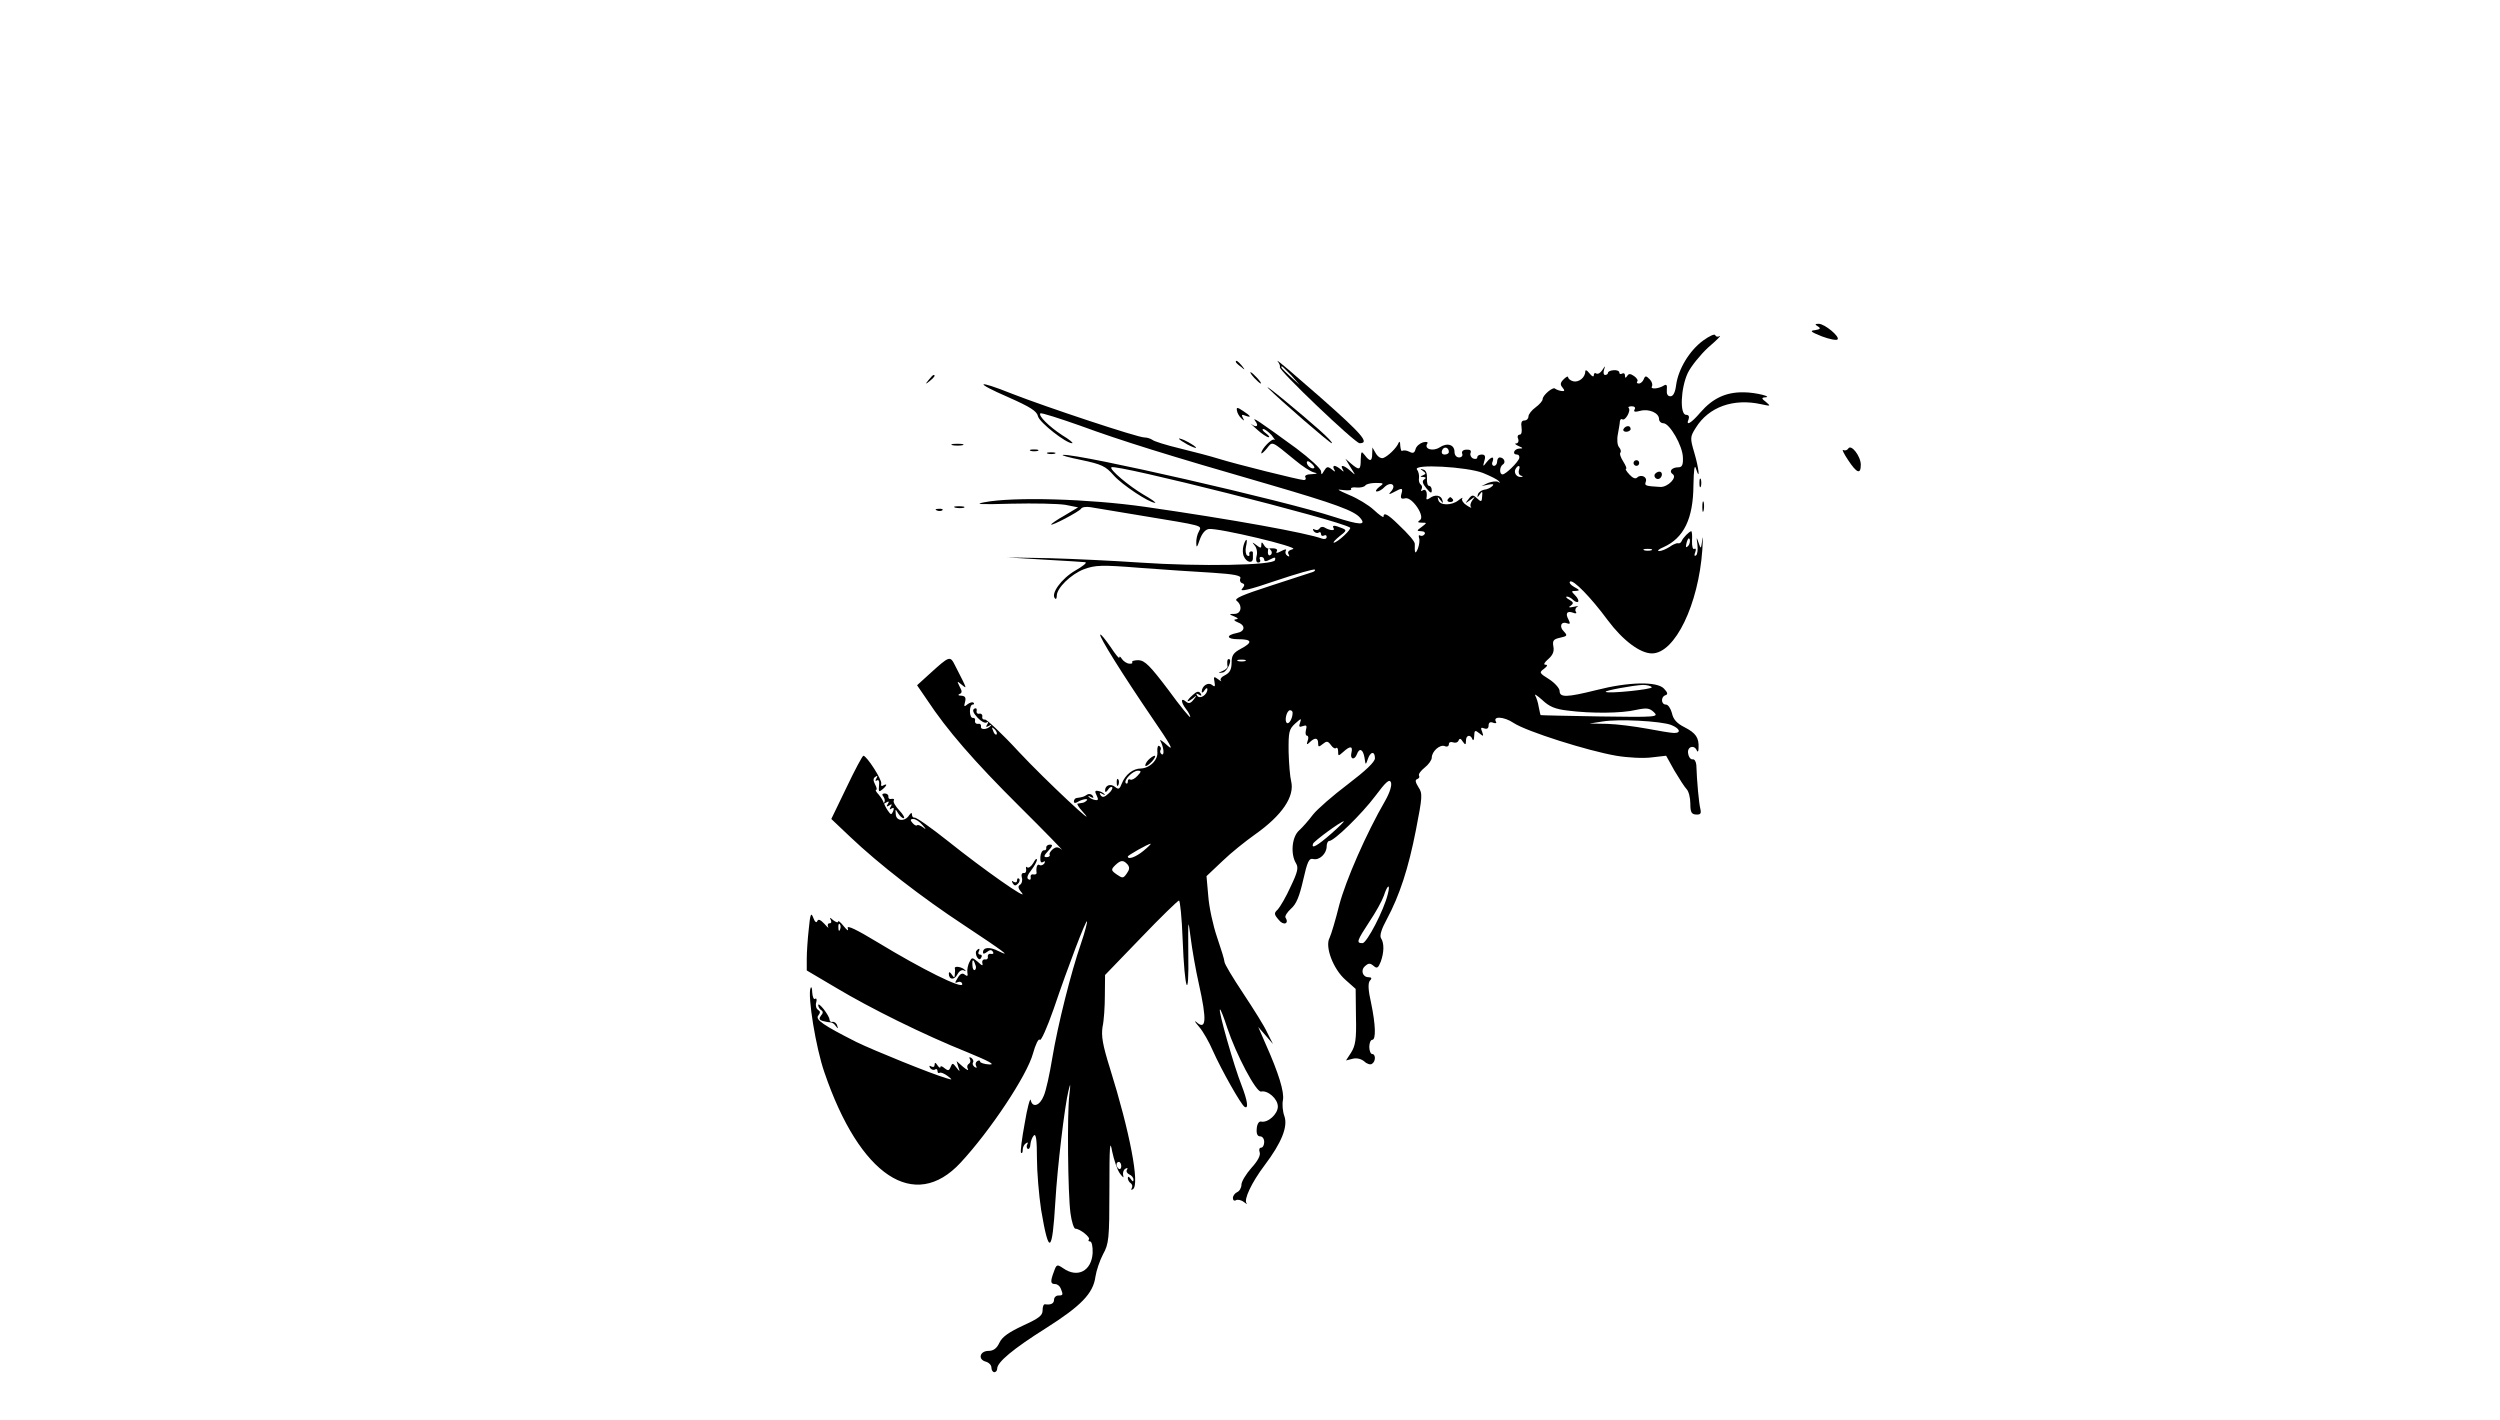 <?xml version="1.0" encoding="UTF-8"?>
<svg xmlns="http://www.w3.org/2000/svg" xmlns:xlink="http://www.w3.org/1999/xlink" width="88pt" height="50pt" viewBox="0 0 88 50" version="1.1">
<g id="surface1">
<path style=" stroke:none;fill-rule:nonzero;fill:rgb(0%,0%,0%);fill-opacity:1;" d="M 63.988 11.488 C 64.102 11.559 64.078 11.59 63.891 11.621 C 63.691 11.641 63.73 11.68 64.129 11.84 C 64.398 11.941 64.641 11.988 64.68 11.949 C 64.781 11.859 64.23 11.398 64.02 11.398 C 63.879 11.398 63.879 11.422 63.988 11.488 Z M 63.988 11.488 "/>
<path style=" stroke:none;fill-rule:nonzero;fill:rgb(0%,0%,0%);fill-opacity:1;" d="M 59.949 11.988 C 59.469 12.34 59.078 12.988 59 13.551 C 58.969 13.809 58.898 13.949 58.801 13.949 C 58.699 13.949 58.66 13.871 58.672 13.719 C 58.691 13.559 58.66 13.512 58.57 13.57 C 58.379 13.691 58.078 13.711 58.148 13.602 C 58.18 13.539 58.148 13.43 58.07 13.352 C 57.941 13.219 57.91 13.219 57.859 13.352 C 57.828 13.43 57.75 13.5 57.691 13.5 C 57.621 13.5 57.602 13.469 57.629 13.43 C 57.672 13.398 57.621 13.309 57.52 13.238 C 57.391 13.148 57.328 13.148 57.281 13.23 C 57.219 13.32 57.199 13.309 57.199 13.219 C 57.199 13.148 57.16 13.121 57.102 13.148 C 57.051 13.18 57 13.172 57 13.109 C 57 13.059 56.91 13.02 56.801 13.031 C 56.691 13.039 56.602 13.078 56.602 13.121 C 56.602 13.16 56.559 13.199 56.5 13.199 C 56.449 13.199 56.43 13.121 56.461 13.02 C 56.512 12.859 56.512 12.859 56.398 13.031 C 56.34 13.121 56.25 13.18 56.191 13.148 C 56.141 13.109 56.102 13.141 56.102 13.211 C 56.102 13.281 56.031 13.25 55.949 13.141 C 55.859 13.031 55.809 13 55.801 13.078 C 55.801 13.289 55.57 13.469 55.379 13.422 C 55.281 13.398 55.199 13.328 55.199 13.281 C 55.199 13.23 55.129 13.262 55.039 13.352 C 54.922 13.469 54.91 13.539 55 13.641 C 55.09 13.75 55.078 13.781 54.961 13.762 C 54.871 13.75 54.781 13.711 54.738 13.68 C 54.672 13.602 54.301 13.91 54.301 14.051 C 54.301 14.109 54.191 14.238 54.051 14.34 C 53.91 14.441 53.801 14.59 53.801 14.66 C 53.801 14.738 53.738 14.801 53.66 14.801 C 53.559 14.801 53.531 14.879 53.559 15.051 C 53.578 15.199 53.559 15.301 53.488 15.301 C 53.43 15.301 53.398 15.371 53.441 15.449 C 53.469 15.531 53.441 15.602 53.371 15.609 C 53.301 15.609 53.34 15.648 53.449 15.699 C 53.621 15.77 53.621 15.789 53.48 15.789 C 53.289 15.801 53.219 16 53.398 16 C 53.461 16 53.488 16.051 53.48 16.121 C 53.441 16.27 53 16.699 52.891 16.699 C 52.77 16.699 52.781 16.43 52.898 16.352 C 53.02 16.281 52.941 16.102 52.789 16.102 C 52.738 16.102 52.699 16.172 52.699 16.25 C 52.699 16.328 52.648 16.398 52.59 16.398 C 52.531 16.398 52.5 16.328 52.539 16.25 C 52.609 16.051 52.5 16.059 52.328 16.27 C 52.199 16.441 52.191 16.43 52.25 16.219 C 52.301 16.059 52.27 16 52.16 16 C 52.07 16 52 16.039 52 16.102 C 52 16.148 51.941 16.172 51.859 16.141 C 51.781 16.109 51.738 16.02 51.762 15.949 C 51.801 15.859 51.75 15.82 51.621 15.828 C 51.5 15.828 51.441 15.891 51.469 15.969 C 51.5 16.039 51.449 16.102 51.359 16.102 C 51.27 16.102 51.199 16.02 51.199 15.91 C 51.199 15.648 50.941 15.57 50.672 15.75 C 50.441 15.898 50.121 15.809 50.238 15.621 C 50.281 15.559 50.219 15.539 50.09 15.57 C 49.969 15.609 49.852 15.711 49.828 15.809 C 49.789 15.949 49.738 15.969 49.602 15.898 C 49.512 15.852 49.398 15.84 49.359 15.871 C 49.328 15.898 49.301 15.82 49.289 15.691 C 49.289 15.559 49.262 15.512 49.23 15.59 C 49.16 15.77 48.859 16.059 48.691 16.121 C 48.609 16.148 48.5 16.078 48.43 15.961 L 48.309 15.75 L 48.301 15.969 C 48.301 16.25 48.219 16.262 48.039 16.02 C 47.922 15.871 47.91 15.879 47.898 16.172 C 47.898 16.551 47.852 16.57 47.559 16.32 L 47.359 16.148 L 47.539 16.449 C 47.73 16.75 47.73 16.75 47.531 16.57 C 47.301 16.371 47.16 16.34 47.262 16.52 C 47.32 16.621 47.301 16.621 47.191 16.52 C 47.121 16.461 47.02 16.398 46.969 16.398 C 46.93 16.398 46.922 16.461 46.961 16.52 C 47.02 16.621 47 16.621 46.879 16.52 C 46.738 16.41 46.699 16.422 46.609 16.57 C 46.52 16.719 46.512 16.73 46.5 16.59 C 46.5 16.5 46.109 16.141 45.629 15.781 C 44.32 14.828 44.031 14.629 44.191 14.828 C 44.32 15 44.23 15.07 44.039 14.922 C 43.988 14.879 44.078 14.969 44.25 15.121 C 44.41 15.27 44.602 15.391 44.648 15.391 C 44.711 15.391 44.66 15.328 44.559 15.25 C 44.449 15.172 44.41 15.102 44.469 15.102 C 44.52 15.102 44.648 15.199 44.762 15.32 C 44.859 15.449 44.91 15.52 44.859 15.48 C 44.781 15.41 44.398 15.801 44.398 15.949 C 44.398 15.988 44.48 15.922 44.59 15.789 C 44.801 15.531 44.719 15.488 45.602 16.211 C 45.852 16.422 46.141 16.602 46.25 16.629 C 46.398 16.66 46.379 16.68 46.172 16.691 C 46.012 16.691 45.91 16.738 45.949 16.801 C 45.98 16.852 45.961 16.898 45.898 16.898 C 45.75 16.898 43.469 16.328 42.898 16.148 C 42.648 16.07 42.051 15.91 41.551 15.789 C 41.059 15.672 40.609 15.531 40.559 15.48 C 40.5 15.441 40.379 15.398 40.281 15.398 C 40.039 15.398 36.82 14.328 35.621 13.859 C 34.359 13.352 34.262 13.449 35.488 13.98 C 36.27 14.328 36.5 14.469 36.539 14.66 C 36.602 14.879 37.52 15.602 37.738 15.602 C 37.801 15.602 37.641 15.469 37.391 15.32 C 36.922 15.012 36.539 14.629 36.621 14.551 C 36.648 14.52 37.27 14.719 38.012 14.98 C 39.461 15.512 41.09 16.02 44.621 17.039 C 47.02 17.738 47.672 17.98 47.879 18.23 C 48.109 18.5 47.871 18.488 46.949 18.191 C 45.23 17.629 37.988 15.969 37.422 16.012 C 37.32 16.02 37.621 16.102 38.059 16.191 C 38.77 16.34 38.922 16.41 39.199 16.73 C 39.488 17.059 40.449 17.699 40.66 17.699 C 40.711 17.699 40.531 17.57 40.25 17.41 C 39.738 17.109 39.039 16.52 39.121 16.449 C 39.238 16.32 47.102 18.301 47.52 18.57 C 47.602 18.609 47.078 19.102 46.949 19.102 C 46.91 19.102 47 19 47.148 18.879 C 47.41 18.68 47.41 18.66 47.238 18.59 C 46.969 18.48 46.879 18.48 46.941 18.59 C 47.012 18.691 46.809 18.68 46.629 18.57 C 46.57 18.531 46.488 18.539 46.449 18.602 C 46.41 18.66 46.34 18.672 46.281 18.641 C 46.211 18.602 46.199 18.621 46.238 18.691 C 46.281 18.75 46.359 18.781 46.41 18.75 C 46.461 18.711 46.5 18.738 46.5 18.801 C 46.5 18.859 46.551 18.879 46.602 18.852 C 46.66 18.82 46.699 18.84 46.699 18.898 C 46.699 18.969 46.629 18.988 46.539 18.961 C 46.012 18.762 43.422 18.289 40.301 17.84 C 38.328 17.559 35.68 17.48 34.648 17.68 C 34.27 17.75 34.5 17.762 35.602 17.73 C 36.398 17.711 37.25 17.73 37.5 17.77 L 37.949 17.859 L 37.48 18.141 C 37.211 18.289 37 18.441 37 18.461 C 37 18.531 37.98 18.012 38.051 17.91 C 38.078 17.852 38.23 17.828 38.379 17.852 C 38.531 17.879 39.328 18.012 40.16 18.148 C 42.41 18.52 42.309 18.488 42.199 18.711 C 42.141 18.809 42.102 18.988 42.109 19.121 C 42.109 19.301 42.141 19.27 42.23 19 C 42.309 18.781 42.422 18.641 42.551 18.621 C 42.891 18.578 45.762 19.262 45.512 19.328 C 45.359 19.371 45.309 19.43 45.359 19.512 C 45.398 19.59 45.391 19.609 45.309 19.559 C 45.25 19.52 45.23 19.441 45.262 19.379 C 45.301 19.32 45.23 19.328 45.102 19.398 C 44.949 19.48 44.898 19.48 44.941 19.41 C 45 19.32 44.879 19.281 44.641 19.309 C 44.602 19.309 44.531 19.262 44.488 19.18 C 44.422 19.07 44.398 19.07 44.398 19.191 C 44.398 19.301 44.371 19.301 44.23 19.191 C 44.07 19.07 44.059 19.07 44.172 19.211 C 44.238 19.289 44.27 19.461 44.23 19.578 C 44.199 19.711 44.219 19.801 44.289 19.801 C 44.359 19.801 44.379 19.75 44.352 19.699 C 44.32 19.641 44.34 19.602 44.391 19.602 C 44.449 19.602 44.5 19.648 44.5 19.699 C 44.5 19.77 44.57 19.77 44.711 19.691 C 44.879 19.602 44.91 19.609 44.879 19.719 C 44.82 19.898 42.262 19.949 40.102 19.801 C 39.191 19.738 37.781 19.672 36.949 19.648 L 35.449 19.621 L 36.75 19.699 C 37.469 19.738 38.121 19.781 38.199 19.789 C 38.281 19.801 38.121 19.93 37.84 20.09 C 37.359 20.371 36.969 20.91 37.141 21.07 C 37.172 21.102 37.199 21.059 37.199 20.969 C 37.199 20.699 37.691 20.219 38.148 20.039 C 38.551 19.891 38.762 19.879 40.121 19.988 C 40.961 20.051 42.109 20.129 42.68 20.16 C 43.461 20.211 43.699 20.262 43.66 20.359 C 43.629 20.43 43.66 20.512 43.73 20.531 C 43.82 20.559 43.82 20.609 43.719 20.73 C 43.621 20.84 43.98 20.762 44.91 20.441 C 45.629 20.199 46.25 20.02 46.281 20.051 C 46.309 20.07 46.27 20.121 46.191 20.141 C 46.109 20.172 45.449 20.379 44.719 20.621 C 43.73 20.941 43.43 21.07 43.531 21.148 C 43.738 21.309 43.699 21.602 43.461 21.609 C 43.25 21.609 43.25 21.621 43.449 21.699 C 43.59 21.762 43.602 21.789 43.5 21.801 C 43.41 21.809 43.441 21.852 43.578 21.91 C 43.852 22.012 43.828 22.23 43.539 22.281 C 43.141 22.359 43.172 22.5 43.578 22.5 C 44.078 22.5 44.109 22.609 43.672 22.84 C 43.41 22.98 43.352 23.078 43.352 23.328 C 43.352 23.559 43.289 23.68 43.129 23.762 C 43 23.82 42.93 23.91 42.98 23.961 C 43.02 24 42.969 23.98 42.879 23.91 C 42.73 23.801 42.711 23.809 42.75 24 C 42.781 24.172 42.762 24.191 42.66 24.109 C 42.531 24 42.301 24.141 42.301 24.352 C 42.301 24.398 42.352 24.379 42.398 24.301 C 42.449 24.219 42.5 24.199 42.5 24.262 C 42.5 24.461 42.23 24.629 42.141 24.488 C 42.09 24.41 42.109 24.398 42.199 24.449 C 42.289 24.512 42.309 24.488 42.262 24.41 C 42.199 24.32 42.129 24.328 41.988 24.461 C 41.75 24.672 41.738 24.77 41.98 24.59 C 42.129 24.461 42.141 24.469 42.012 24.629 C 41.91 24.762 41.84 24.781 41.738 24.691 C 41.559 24.539 41.559 24.711 41.75 24.961 C 41.828 25.059 41.898 25.191 41.898 25.238 C 41.898 25.289 41.551 24.871 41.129 24.289 C 40.488 23.441 40.301 23.25 40.078 23.238 C 39.93 23.238 39.828 23.27 39.852 23.309 C 39.879 23.352 39.828 23.371 39.738 23.359 C 39.66 23.352 39.539 23.27 39.488 23.191 C 39.441 23.109 39.398 23.09 39.398 23.148 C 39.398 23.199 39.262 23.031 39.09 22.77 C 38.91 22.512 38.75 22.309 38.73 22.34 C 38.672 22.391 39.5 23.719 40.578 25.301 C 41.191 26.191 41.34 26.461 41.102 26.25 C 40.922 26.078 40.801 26.012 40.84 26.07 C 40.961 26.281 41 26.609 40.891 26.551 C 40.84 26.512 40.82 26.449 40.852 26.398 C 40.879 26.352 40.859 26.289 40.809 26.262 C 40.762 26.219 40.73 26.309 40.738 26.449 C 40.781 26.738 40.48 27.039 40.16 27.051 C 39.879 27.051 39.609 27.27 39.488 27.578 C 39.41 27.781 39.371 27.801 39.25 27.699 C 39.09 27.57 38.898 27.641 38.898 27.828 C 38.898 27.898 38.941 27.891 39 27.801 C 39.051 27.719 39.109 27.68 39.148 27.711 C 39.18 27.738 39.121 27.852 39.012 27.941 C 38.871 28.07 38.801 28.078 38.738 27.988 C 38.691 27.91 38.711 27.891 38.809 27.949 C 38.891 28 38.91 27.988 38.871 27.949 C 38.828 27.898 38.73 27.852 38.648 27.84 C 38.539 27.82 38.531 27.859 38.602 28 C 38.672 28.141 38.66 28.18 38.551 28.16 C 38.469 28.148 38.371 28.102 38.328 28.051 C 38.289 28.012 38.309 28 38.391 28.051 C 38.488 28.102 38.512 28.09 38.461 28.012 C 38.422 27.949 38.328 27.93 38.27 27.969 C 38.148 28.051 38.102 28.059 37.898 28.09 C 37.852 28.09 37.801 28.148 37.801 28.211 C 37.801 28.27 37.852 28.281 37.93 28.23 C 38.09 28.129 38.34 28.09 38.25 28.18 C 38.211 28.219 38.141 28.262 38.09 28.262 C 38.039 28.27 37.969 28.281 37.93 28.289 C 37.898 28.289 37.969 28.422 38.109 28.57 C 38.789 29.328 36.781 27.449 35.859 26.461 C 35.27 25.82 34.73 25.32 34.672 25.328 C 34.602 25.34 34.559 25.289 34.578 25.219 C 34.59 25.16 34.539 25.109 34.48 25.121 C 34.41 25.141 34.359 25.09 34.379 25.02 C 34.391 24.941 34.359 24.91 34.289 24.949 C 34.219 25 34.262 25.102 34.41 25.262 C 34.531 25.391 34.672 25.469 34.73 25.43 C 34.789 25.391 34.801 25.422 34.75 25.5 C 34.691 25.59 34.711 25.609 34.809 25.551 C 34.891 25.5 34.91 25.512 34.871 25.551 C 34.75 25.691 34.5 25.699 34.531 25.57 C 34.539 25.5 34.488 25.461 34.422 25.48 C 34.359 25.488 34.309 25.441 34.32 25.379 C 34.34 25.309 34.301 25.262 34.25 25.27 C 34.191 25.281 34.141 25.18 34.141 25.039 C 34.141 24.91 34.18 24.801 34.238 24.801 C 34.289 24.801 34.301 24.77 34.27 24.738 C 34.23 24.699 34.141 24.73 34.059 24.789 C 33.941 24.891 33.922 24.879 33.969 24.711 C 34.012 24.551 33.969 24.5 33.84 24.488 C 33.73 24.488 33.711 24.461 33.77 24.43 C 33.871 24.398 33.871 24.328 33.781 24.172 C 33.68 23.961 33.68 23.961 33.852 24.102 C 34.051 24.262 34.059 24.289 33.621 23.43 C 33.441 23.07 33.43 23.078 32.711 23.73 L 32.281 24.121 L 32.629 24.629 C 33.328 25.691 34.289 26.801 35.898 28.398 C 36.809 29.301 37.469 29.988 37.379 29.91 C 37.238 29.801 37.172 29.801 37.051 29.898 C 36.969 29.969 36.922 30.059 36.949 30.09 C 36.969 30.129 36.922 30.172 36.84 30.172 C 36.73 30.172 36.738 30.121 36.898 29.949 C 37.051 29.789 37.07 29.73 36.961 29.73 C 36.879 29.73 36.82 29.781 36.828 29.84 C 36.84 29.898 36.801 29.941 36.75 29.93 C 36.691 29.922 36.629 30.031 36.621 30.16 C 36.609 30.328 36.641 30.391 36.719 30.34 C 36.789 30.301 36.801 30.309 36.762 30.391 C 36.719 30.449 36.641 30.48 36.59 30.449 C 36.512 30.391 36.461 30.531 36.488 30.73 C 36.488 30.77 36.441 30.789 36.379 30.781 C 36.309 30.762 36.262 30.809 36.281 30.879 C 36.289 30.961 36.262 30.988 36.199 30.949 C 36.129 30.91 36.172 30.789 36.301 30.629 C 36.41 30.488 36.5 30.32 36.5 30.262 C 36.488 30.199 36.441 30.25 36.371 30.379 C 36.301 30.5 36.199 30.57 36.16 30.531 C 36.121 30.488 36.102 30.52 36.121 30.602 C 36.129 30.68 36.102 30.738 36.039 30.73 C 35.969 30.719 35.941 30.789 35.969 30.891 C 36 30.988 35.969 31.109 35.898 31.148 C 35.82 31.199 35.84 31.281 35.969 31.43 C 36.23 31.738 34.621 30.609 33.371 29.609 C 32.781 29.141 32.25 28.762 32.191 28.781 C 32.141 28.789 32.102 28.738 32.102 28.68 C 32.102 28.59 32.07 28.602 32 28.699 C 31.859 28.93 31.539 28.91 31.531 28.66 C 31.512 28.469 31.52 28.469 31.609 28.621 C 31.672 28.719 31.75 28.801 31.809 28.801 C 31.859 28.801 31.801 28.68 31.66 28.531 C 31.52 28.379 31.43 28.23 31.461 28.18 C 31.488 28.129 31.461 28.109 31.379 28.121 C 31.309 28.141 31.262 28.102 31.27 28.039 C 31.281 27.98 31.219 27.93 31.148 27.93 C 31.051 27.93 31.031 27.969 31.102 28.051 C 31.148 28.121 31.16 28.211 31.121 28.25 C 31.078 28.301 31.109 28.301 31.191 28.25 C 31.289 28.191 31.309 28.211 31.25 28.301 C 31.191 28.391 31.211 28.41 31.301 28.352 C 31.391 28.289 31.41 28.309 31.352 28.398 C 31.301 28.488 31.309 28.512 31.379 28.461 C 31.461 28.41 31.48 28.449 31.441 28.551 C 31.379 28.691 31.359 28.691 31.25 28.531 C 31.18 28.43 31.121 28.301 31.102 28.25 C 31.09 28.191 31.012 28.07 30.93 27.969 C 30.84 27.879 30.801 27.801 30.84 27.801 C 30.879 27.801 30.859 27.711 30.801 27.609 C 30.73 27.469 30.73 27.391 30.82 27.34 C 30.891 27.289 30.898 27.309 30.852 27.398 C 30.801 27.48 30.809 27.512 30.871 27.469 C 30.93 27.43 30.961 27.512 30.941 27.66 C 30.922 27.871 30.941 27.891 31.059 27.789 C 31.219 27.66 31.25 27.559 31.09 27.648 C 31.031 27.691 31 27.66 31.02 27.578 C 31.051 27.449 30.512 26.609 30.391 26.602 C 30.359 26.602 30.09 27.102 29.801 27.711 L 29.262 28.828 L 29.93 29.461 C 30.941 30.422 32.449 31.59 33.922 32.559 C 35.34 33.5 35.629 33.711 35.148 33.48 C 34.84 33.32 34.602 33.34 34.602 33.52 C 34.602 33.59 34.648 33.578 34.738 33.512 C 34.84 33.43 34.898 33.422 34.949 33.5 C 34.988 33.559 34.961 33.59 34.879 33.578 C 34.809 33.559 34.762 33.609 34.77 33.672 C 34.789 33.738 34.738 33.789 34.672 33.77 C 34.609 33.762 34.559 33.82 34.578 33.898 C 34.609 34.012 34.57 34 34.422 33.859 C 34.219 33.691 34.211 33.691 34.121 33.871 C 34.07 33.969 34.039 34.129 34.051 34.23 C 34.078 34.359 34.051 34.379 33.961 34.309 C 33.879 34.238 33.801 34.27 33.711 34.422 C 33.602 34.602 33.602 34.621 33.719 34.57 C 33.801 34.539 33.871 34.578 33.871 34.648 C 33.871 34.82 32.461 34.121 30.91 33.18 C 30.148 32.719 29.801 32.551 29.84 32.672 C 29.879 32.789 29.828 32.762 29.699 32.602 C 29.59 32.461 29.5 32.391 29.5 32.441 C 29.5 32.488 29.422 32.461 29.328 32.391 C 29.219 32.289 29.191 32.289 29.238 32.371 C 29.281 32.449 29.262 32.5 29.199 32.5 C 29.141 32.5 29.121 32.559 29.148 32.621 C 29.191 32.691 29.129 32.648 29.02 32.52 C 28.879 32.371 28.801 32.34 28.77 32.422 C 28.738 32.5 28.68 32.449 28.629 32.309 C 28.551 32.102 28.52 32.16 28.469 32.699 C 28.43 33.039 28.398 33.52 28.398 33.738 L 28.398 34.16 L 29.43 34.77 C 30.629 35.488 32.512 36.422 34.051 37.039 C 34.809 37.352 35.051 37.48 34.828 37.469 C 34.648 37.461 34.5 37.41 34.5 37.371 C 34.5 37.32 34.449 37.32 34.398 37.352 C 34.34 37.391 34.328 37.461 34.359 37.52 C 34.398 37.59 34.379 37.602 34.309 37.559 C 34.25 37.52 34.219 37.449 34.25 37.398 C 34.281 37.352 34.25 37.281 34.191 37.238 C 34.121 37.199 34.102 37.211 34.141 37.281 C 34.172 37.34 34.16 37.41 34.102 37.449 C 34.039 37.488 34.031 37.57 34.07 37.629 C 34.102 37.699 34.031 37.66 33.898 37.551 L 33.672 37.352 L 33.73 37.551 C 33.801 37.738 33.789 37.738 33.66 37.57 C 33.539 37.41 33.52 37.41 33.461 37.559 C 33.41 37.691 33.371 37.699 33.25 37.602 C 33.172 37.531 33.102 37.512 33.102 37.559 C 33.102 37.609 33.051 37.578 33 37.5 C 32.93 37.391 32.898 37.391 32.898 37.48 C 32.898 37.551 32.852 37.578 32.781 37.539 C 32.711 37.5 32.699 37.512 32.738 37.59 C 32.781 37.648 32.859 37.68 32.91 37.648 C 32.961 37.609 33 37.641 33 37.699 C 33 37.762 33.031 37.789 33.078 37.762 C 33.121 37.738 33.238 37.789 33.352 37.871 C 33.539 38.02 33.539 38.02 33.301 37.949 C 32.809 37.809 30.738 36.969 30.148 36.68 C 28.98 36.09 28.691 35.891 28.801 35.75 C 28.879 35.648 28.879 35.602 28.801 35.551 C 28.73 35.512 28.699 35.391 28.73 35.289 C 28.762 35.18 28.738 35.121 28.691 35.16 C 28.641 35.191 28.602 35.09 28.59 34.93 C 28.59 34.781 28.559 34.711 28.531 34.781 C 28.422 35.059 28.719 36.891 29.02 37.75 C 30.262 41.391 32.191 42.672 33.809 40.93 C 34.852 39.809 36.148 37.859 36.359 37.09 C 36.449 36.762 36.559 36.539 36.602 36.602 C 36.641 36.66 36.859 36.172 37.09 35.512 C 37.621 33.949 38.219 32.391 38.262 32.43 C 38.281 32.449 38.191 32.801 38.051 33.211 C 37.699 34.23 37.238 36.059 37.039 37.25 C 36.949 37.801 36.82 38.398 36.738 38.578 C 36.602 38.922 36.34 39.012 36.281 38.719 C 36.262 38.629 36.16 38.988 36.07 39.539 C 35.969 40.078 35.91 40.551 35.941 40.578 C 35.98 40.609 36 40.559 36 40.469 C 36 40.379 36.051 40.281 36.121 40.238 C 36.18 40.199 36.199 40.211 36.16 40.281 C 36.129 40.34 36.129 40.41 36.18 40.441 C 36.219 40.461 36.27 40.391 36.27 40.281 C 36.281 40.16 36.34 40.02 36.391 39.969 C 36.469 39.891 36.5 40.129 36.5 40.762 C 36.5 41.25 36.57 42.07 36.648 42.59 C 36.922 44.211 37.039 44.129 37.148 42.301 C 37.219 41.078 37.48 38.91 37.609 38.398 C 37.68 38.102 37.691 38.121 37.641 38.539 C 37.559 39.211 37.59 42.02 37.68 42.699 C 37.719 43 37.801 43.25 37.852 43.25 C 38.012 43.25 38.398 43.559 38.328 43.629 C 38.301 43.672 38.309 43.699 38.371 43.699 C 38.43 43.699 38.469 43.871 38.461 44.109 C 38.422 44.738 37.93 45 37.422 44.641 C 37.211 44.5 37.191 44.5 37.102 44.75 C 36.969 45.102 36.969 45.199 37.141 45.199 C 37.219 45.199 37.309 45.27 37.34 45.359 C 37.43 45.578 37.422 45.602 37.25 45.602 C 37.172 45.602 37.102 45.672 37.102 45.75 C 37.102 45.891 36.98 45.941 36.781 45.91 C 36.73 45.91 36.699 46 36.699 46.129 C 36.699 46.309 36.559 46.41 36.012 46.66 C 35.52 46.891 35.281 47.051 35.18 47.262 C 35.09 47.461 34.969 47.551 34.801 47.551 C 34.488 47.551 34.41 47.852 34.699 47.93 C 34.809 47.961 34.898 48.051 34.898 48.141 C 34.898 48.23 34.949 48.301 35 48.301 C 35.059 48.301 35.102 48.238 35.102 48.172 C 35.102 47.949 35.66 47.48 36.82 46.75 C 38.051 45.969 38.48 45.531 38.559 44.941 C 38.59 44.73 38.711 44.371 38.828 44.148 C 39.031 43.781 39.051 43.609 39.051 41.871 C 39.051 40.309 39.07 40.078 39.148 40.531 C 39.211 40.828 39.328 41.18 39.422 41.309 C 39.52 41.441 39.57 41.48 39.539 41.391 C 39.512 41.289 39.539 41.191 39.609 41.141 C 39.68 41.102 39.711 41.109 39.672 41.172 C 39.629 41.23 39.672 41.301 39.75 41.34 C 39.828 41.371 39.898 41.449 39.898 41.52 C 39.898 41.609 39.871 41.602 39.801 41.5 C 39.738 41.41 39.699 41.398 39.699 41.469 C 39.699 41.531 39.75 41.621 39.801 41.648 C 39.859 41.691 39.871 41.762 39.84 41.82 C 39.801 41.891 39.82 41.898 39.879 41.859 C 40.129 41.711 39.77 39.84 39.07 37.602 C 38.809 36.77 38.762 36.469 38.809 36.148 C 38.859 35.93 38.891 35.43 38.891 35.031 L 38.898 34.32 L 40.16 33.012 C 40.852 32.289 41.461 31.699 41.5 31.699 C 41.539 31.699 41.602 32.32 41.629 33.07 C 41.699 34.91 41.859 35.289 41.828 33.57 C 41.82 32.34 41.82 32.301 41.91 33 C 41.961 33.41 42.09 34.148 42.199 34.629 C 42.488 35.922 42.461 36.289 42.102 35.969 C 42.02 35.91 42.07 35.98 42.211 36.148 C 42.352 36.309 42.57 36.699 42.699 37 C 43 37.672 43.68 38.879 43.809 38.961 C 43.961 39.051 43.91 38.738 43.699 38.191 C 43.449 37.57 42.879 35.578 42.941 35.531 C 42.961 35.512 43.078 35.801 43.199 36.18 C 43.512 37.121 44.219 38.461 44.391 38.422 C 44.629 38.371 44.98 38.68 44.98 38.949 C 44.98 39.219 44.629 39.531 44.391 39.48 C 44.32 39.461 44.25 39.559 44.238 39.719 C 44.219 39.91 44.262 40 44.359 40 C 44.441 40 44.5 40.09 44.5 40.199 C 44.5 40.309 44.449 40.398 44.391 40.398 C 44.328 40.398 44.309 40.469 44.34 40.559 C 44.379 40.66 44.281 40.859 44.051 41.109 C 43.859 41.328 43.699 41.59 43.699 41.699 C 43.699 41.809 43.629 41.93 43.551 41.961 C 43.469 42 43.398 42.09 43.398 42.172 C 43.398 42.25 43.449 42.281 43.5 42.25 C 43.559 42.211 43.691 42.238 43.781 42.309 C 43.871 42.379 43.922 42.41 43.879 42.359 C 43.77 42.23 44.059 41.621 44.512 41.02 C 45.109 40.23 45.34 39.66 45.211 39.289 C 45.148 39.121 45.129 38.871 45.16 38.719 C 45.211 38.441 45.012 37.781 44.551 36.75 L 44.289 36.148 L 44.551 36.449 L 44.809 36.75 L 44.609 36.352 C 44.512 36.129 44.121 35.512 43.762 34.969 C 43.398 34.422 43.102 33.93 43.102 33.859 C 43.102 33.789 42.98 33.398 42.84 32.988 C 42.699 32.578 42.559 31.93 42.531 31.539 L 42.469 30.84 L 43.031 30.309 C 43.328 30.02 43.852 29.602 44.18 29.371 C 45.129 28.699 45.578 28.039 45.449 27.5 C 45.41 27.359 45.371 26.898 45.359 26.469 C 45.352 25.762 45.371 25.672 45.59 25.469 C 45.801 25.281 45.82 25.27 45.762 25.441 C 45.711 25.578 45.73 25.609 45.859 25.559 C 45.988 25.512 46.012 25.539 45.969 25.699 C 45.941 25.809 45.961 25.898 46.012 25.898 C 46.051 25.898 46.07 25.98 46.031 26.07 C 45.98 26.219 46 26.23 46.109 26.121 C 46.289 25.949 46.398 25.969 46.398 26.16 C 46.398 26.301 46.422 26.301 46.559 26.191 C 46.699 26.078 46.738 26.078 46.852 26.23 C 46.91 26.32 47 26.371 47.031 26.328 C 47.07 26.301 47.102 26.352 47.102 26.449 C 47.102 26.621 47.109 26.621 47.281 26.469 C 47.531 26.238 47.629 26.262 47.57 26.5 C 47.512 26.73 47.68 26.77 47.762 26.551 C 47.852 26.309 47.98 26.371 48.031 26.672 C 48.07 26.941 48.07 26.941 48.148 26.719 C 48.238 26.449 48.398 26.43 48.398 26.691 C 48.398 26.82 48.07 27.129 47.449 27.602 C 46.922 28 46.371 28.48 46.219 28.672 C 46.07 28.871 45.852 29.121 45.73 29.23 C 45.469 29.461 45.422 30.07 45.621 30.391 C 45.711 30.539 45.68 30.691 45.43 31.211 C 45.27 31.57 45.059 31.922 44.98 32.012 C 44.84 32.141 44.84 32.18 45.012 32.379 C 45.172 32.59 45.391 32.52 45.25 32.301 C 45.219 32.25 45.309 32.109 45.441 31.988 C 45.629 31.828 45.738 31.559 45.871 30.98 C 46.02 30.32 46.078 30.199 46.23 30.238 C 46.441 30.289 46.699 30.051 46.699 29.789 C 46.699 29.691 46.738 29.602 46.789 29.602 C 46.961 29.602 47.93 28.66 48.41 28.02 C 48.789 27.512 48.91 27.41 48.961 27.539 C 49 27.641 48.922 27.898 48.762 28.18 C 48.09 29.34 47.371 30.988 47.141 31.859 C 47.012 32.379 46.859 32.891 46.801 33.012 C 46.629 33.32 46.93 34.121 47.371 34.5 L 47.719 34.809 L 47.73 35.789 C 47.75 36.578 47.711 36.809 47.559 37.051 L 47.379 37.328 L 47.609 37.27 C 47.75 37.23 47.91 37.27 48.02 37.359 C 48.109 37.449 48.238 37.488 48.289 37.449 C 48.43 37.371 48.43 37.102 48.301 37.102 C 48.25 37.102 48.199 36.988 48.199 36.852 C 48.199 36.711 48.25 36.602 48.301 36.602 C 48.441 36.602 48.422 36.07 48.262 35.301 C 48.16 34.859 48.148 34.609 48.219 34.52 C 48.301 34.441 48.281 34.398 48.172 34.398 C 47.961 34.398 47.879 34.141 48.059 34 C 48.172 33.898 48.23 33.898 48.352 34 C 48.469 34.102 48.512 34.078 48.602 33.852 C 48.719 33.531 48.73 33.199 48.609 33.02 C 48.559 32.93 48.629 32.699 48.809 32.371 C 49.27 31.512 49.578 30.559 49.84 29.219 C 50.07 28.039 50.078 27.93 49.93 27.711 C 49.82 27.531 49.801 27.449 49.891 27.422 C 49.949 27.398 49.98 27.352 49.949 27.301 C 49.922 27.25 50.012 27.129 50.148 27.02 C 50.289 26.91 50.398 26.75 50.398 26.672 C 50.398 26.449 50.68 26.199 50.852 26.262 C 50.93 26.301 51 26.27 51 26.199 C 51 26.129 51.059 26.102 51.141 26.129 C 51.219 26.16 51.309 26.141 51.34 26.07 C 51.371 25.98 51.422 25.988 51.488 26.102 C 51.578 26.23 51.602 26.23 51.602 26.07 C 51.602 25.871 51.762 25.84 51.828 26.02 C 51.859 26.09 51.891 26.039 51.891 25.91 C 51.898 25.699 51.922 25.691 52.07 25.809 C 52.219 25.93 52.23 25.93 52.172 25.762 C 52.109 25.621 52.129 25.59 52.25 25.641 C 52.34 25.672 52.398 25.641 52.398 25.539 C 52.398 25.43 52.461 25.398 52.559 25.441 C 52.641 25.469 52.691 25.461 52.66 25.41 C 52.531 25.199 52.941 25.219 53.281 25.449 C 53.738 25.75 55.891 26.43 56.891 26.602 C 57.301 26.672 57.859 26.699 58.141 26.66 L 58.648 26.602 L 58.941 27.129 C 59.109 27.41 59.301 27.711 59.371 27.781 C 59.441 27.852 59.5 28.078 59.5 28.289 C 59.5 28.59 59.539 28.66 59.699 28.672 C 59.859 28.68 59.891 28.641 59.852 28.469 C 59.801 28.27 59.73 27.5 59.711 26.93 C 59.699 26.801 59.641 26.711 59.578 26.73 C 59.512 26.738 59.441 26.648 59.422 26.52 C 59.379 26.281 59.641 26.199 59.73 26.422 C 59.762 26.488 59.789 26.449 59.789 26.328 C 59.809 25.969 59.691 25.801 59.301 25.602 C 59.02 25.461 58.898 25.32 58.852 25.102 C 58.809 24.941 58.719 24.801 58.641 24.801 C 58.469 24.801 58.449 24.531 58.629 24.469 C 58.719 24.441 58.699 24.371 58.57 24.238 C 58.328 23.98 57.328 24 56.199 24.289 C 55.148 24.551 54.898 24.559 54.898 24.32 C 54.898 24.23 54.73 24.039 54.531 23.91 C 54.18 23.691 54.172 23.672 54.352 23.539 C 54.469 23.449 54.488 23.398 54.398 23.398 C 54.32 23.398 54.359 23.32 54.5 23.199 C 54.66 23.059 54.711 22.93 54.68 22.762 C 54.641 22.551 54.68 22.5 54.91 22.449 C 55.172 22.391 55.18 22.371 55.051 22.23 C 54.871 22.059 54.949 21.859 55.16 21.941 C 55.27 21.98 55.281 21.949 55.211 21.809 C 55.09 21.59 55.16 21.488 55.379 21.57 C 55.469 21.609 55.512 21.59 55.469 21.531 C 55.43 21.469 55.461 21.391 55.52 21.359 C 55.59 21.328 55.539 21.328 55.398 21.359 C 55.219 21.398 55.191 21.379 55.289 21.32 C 55.398 21.238 55.391 21.199 55.238 21.109 C 55.129 21.051 55.102 21 55.16 21 C 55.211 21 55.309 21.051 55.379 21.121 C 55.441 21.18 55.52 21.211 55.551 21.18 C 55.578 21.148 55.539 21.051 55.449 20.961 C 55.301 20.809 55.301 20.801 55.469 20.801 C 55.621 20.789 55.609 20.77 55.41 20.66 C 55.281 20.59 55.219 20.5 55.27 20.469 C 55.379 20.398 55.988 21.012 56.59 21.828 C 57.129 22.551 57.738 23 58.148 23 C 58.961 23 59.789 21.27 59.922 19.352 C 59.949 18.961 59.949 18.809 59.922 19 C 59.871 19.34 59.871 19.34 59.789 19.102 C 59.711 18.879 59.711 18.891 59.75 19.172 C 59.77 19.352 59.75 19.52 59.699 19.551 C 59.641 19.59 59.629 19.539 59.672 19.441 C 59.711 19.34 59.691 19.289 59.641 19.32 C 59.59 19.359 59.551 19.23 59.559 19.039 C 59.57 18.852 59.559 18.699 59.531 18.699 C 59.469 18.699 59.238 18.93 59.191 19.051 C 59.172 19.102 59.109 19.141 59.07 19.121 C 59.031 19.109 58.891 19.16 58.77 19.25 C 58.648 19.328 58.488 19.398 58.398 19.398 C 58.32 19.391 58.391 19.328 58.551 19.262 C 59.27 18.941 59.602 18.262 59.609 17.078 C 59.621 16.512 59.648 16.328 59.699 16.5 C 59.852 16.969 59.801 16.48 59.641 15.941 C 59.488 15.422 59.488 15.379 59.691 15.059 C 60.148 14.32 61.02 14.012 62 14.23 C 62.328 14.301 62.34 14.301 62.16 14.148 C 62.012 14.039 62 14 62.109 13.988 C 62.449 13.98 61.809 13.809 61.371 13.809 C 60.75 13.801 60.289 14.02 59.859 14.512 C 59.52 14.91 59.328 15.012 59.441 14.75 C 59.469 14.66 59.441 14.602 59.352 14.602 C 59.121 14.602 59.16 13.66 59.41 13.129 C 59.52 12.898 59.852 12.488 60.129 12.23 C 60.422 11.98 60.602 11.801 60.531 11.828 C 60.469 11.871 60.398 11.852 60.379 11.801 C 60.359 11.738 60.172 11.828 59.949 11.988 Z M 57.539 14.41 C 57.488 14.5 57.551 14.512 57.738 14.461 C 58.051 14.379 58.398 14.539 58.398 14.75 C 58.398 14.828 58.469 14.898 58.551 14.898 C 58.77 14.898 59.23 15.691 59.238 16.102 C 59.25 16.359 59.211 16.449 59.078 16.449 C 58.852 16.449 58.73 16.59 58.879 16.691 C 59.051 16.801 58.711 17.148 58.449 17.141 C 57.93 17.109 57.879 17.102 57.93 16.961 C 58 16.789 57.762 16.68 57.629 16.809 C 57.57 16.871 57.469 16.828 57.352 16.699 C 57.25 16.59 57.199 16.5 57.238 16.5 C 57.27 16.5 57.23 16.391 57.141 16.25 C 57.051 16.109 57 15.969 57.039 15.93 C 57.07 15.898 57.051 15.809 56.988 15.738 C 56.93 15.672 56.91 15.469 56.949 15.281 C 56.98 15.102 57.02 14.898 57.02 14.828 C 57.031 14.762 57.07 14.73 57.109 14.762 C 57.211 14.82 57.422 14.449 57.328 14.359 C 57.301 14.328 57.34 14.301 57.441 14.301 C 57.539 14.301 57.578 14.352 57.539 14.41 Z M 51 15.91 C 51 15.961 50.93 16 50.852 16 C 50.762 16 50.73 15.941 50.762 15.852 C 50.82 15.699 51 15.738 51 15.91 Z M 46.262 16.469 C 46.191 16.539 46 16.398 46 16.281 C 46 16.219 46.059 16.219 46.148 16.301 C 46.238 16.371 46.281 16.449 46.262 16.469 Z M 52.199 16.648 C 52.449 16.75 52.699 16.871 52.75 16.93 C 52.82 17 52.809 17.012 52.73 16.961 C 52.672 16.93 52.512 16.949 52.379 17 L 52.148 17.109 L 52.391 17.059 C 52.551 17.031 52.602 17.039 52.531 17.109 C 52.469 17.172 52.34 17.23 52.238 17.238 C 52.141 17.262 52.039 17.328 52.02 17.41 C 51.988 17.52 52.012 17.52 52.09 17.398 C 52.172 17.281 52.191 17.289 52.172 17.469 C 52.16 17.672 52.141 17.68 51.988 17.539 C 51.852 17.41 51.809 17.41 51.691 17.57 C 51.559 17.738 51.559 17.738 51.75 17.602 C 51.93 17.461 51.941 17.469 51.828 17.609 C 51.762 17.699 51.738 17.801 51.781 17.852 C 51.82 17.891 51.75 17.871 51.629 17.789 C 51.512 17.719 51.441 17.609 51.469 17.551 C 51.512 17.5 51.449 17.52 51.34 17.609 C 51.102 17.801 50.68 17.801 50.629 17.602 C 50.59 17.469 50.602 17.469 50.699 17.602 C 50.801 17.73 50.809 17.73 50.77 17.602 C 50.73 17.43 50.512 17.391 50.32 17.539 C 50.25 17.59 50.199 17.59 50.211 17.539 C 50.25 17.32 50.191 17.191 50.078 17.262 C 50.02 17.301 50 17.289 50.039 17.219 C 50.07 17.16 50.059 17.09 50.012 17.059 C 49.961 17.02 49.93 16.922 49.949 16.82 C 49.961 16.73 49.93 16.59 49.879 16.531 C 49.711 16.32 51.641 16.43 52.199 16.648 Z M 53.469 16.539 C 53.441 16.621 53.461 16.711 53.531 16.738 C 53.621 16.77 53.621 16.789 53.531 16.789 C 53.379 16.801 53.27 16.629 53.352 16.5 C 53.441 16.352 53.531 16.379 53.469 16.539 Z M 48.539 17.148 C 48.441 17.23 48.398 17.301 48.469 17.301 C 48.531 17.301 48.66 17.23 48.738 17.141 C 48.949 16.941 49.16 17.059 48.98 17.281 C 48.859 17.41 48.879 17.422 49.07 17.32 C 49.359 17.16 49.391 17.172 49.328 17.391 C 49.289 17.539 49.32 17.578 49.469 17.539 C 49.711 17.488 50.18 18.191 49.98 18.309 C 49.891 18.371 49.898 18.398 50.039 18.398 C 50.238 18.398 50.238 18.398 50.039 18.551 C 49.859 18.68 49.859 18.691 50.031 18.699 C 50.129 18.699 50.18 18.75 50.148 18.801 C 50.109 18.859 50.039 18.879 49.988 18.852 C 49.941 18.82 49.93 18.852 49.949 18.93 C 49.98 19 49.961 19.172 49.91 19.309 C 49.82 19.531 49.789 19.48 49.801 19.148 C 49.809 19.07 49.602 18.82 49.199 18.441 C 48.852 18.102 48.699 18.02 48.699 18.191 C 48.699 18.23 48.551 18.129 48.359 17.949 C 48.18 17.781 47.781 17.539 47.488 17.422 C 47.07 17.238 47.02 17.211 47.281 17.25 C 47.461 17.27 47.59 17.262 47.559 17.211 C 47.531 17.172 47.621 17.141 47.75 17.16 C 47.891 17.172 48.02 17.141 48.059 17.09 C 48.09 17.039 48.25 17 48.43 17 C 48.719 17 48.73 17.012 48.539 17.148 Z M 59.422 19.219 C 59.34 19.301 59.328 19.262 59.371 19.09 C 59.41 18.961 59.449 18.91 59.48 18.988 C 59.5 19.059 59.469 19.172 59.422 19.219 Z M 44.75 19.391 C 44.781 19.441 44.77 19.512 44.719 19.539 C 44.672 19.57 44.629 19.531 44.629 19.449 C 44.629 19.281 44.66 19.262 44.75 19.391 Z M 58.129 19.371 C 58.059 19.391 57.941 19.391 57.879 19.371 C 57.809 19.34 57.859 19.32 58 19.32 C 58.141 19.32 58.191 19.34 58.129 19.371 Z M 43.828 23.27 C 43.762 23.289 43.641 23.289 43.578 23.27 C 43.512 23.238 43.559 23.219 43.699 23.219 C 43.84 23.219 43.891 23.238 43.828 23.27 Z M 58.141 24.191 C 58.191 24.262 56.59 24.43 56.52 24.352 C 56.48 24.309 57.461 24.129 57.82 24.109 C 57.969 24.109 58.109 24.141 58.141 24.191 Z M 55.18 25.012 C 56.02 25.121 57.09 25.109 57.59 24.988 C 57.969 24.91 58.059 24.922 58.219 25.07 C 58.391 25.238 58.32 25.25 56.32 25.219 C 55.191 25.199 54.25 25.18 54.23 25.172 C 54.219 25.16 54.191 25.02 54.16 24.871 C 54.141 24.73 54.078 24.551 54.039 24.48 C 54 24.41 54.109 24.48 54.289 24.641 C 54.531 24.871 54.738 24.961 55.18 25.012 Z M 45.5 25.09 C 45.5 25.281 45.379 25.5 45.301 25.449 C 45.199 25.391 45.289 25 45.41 25 C 45.461 25 45.5 25.039 45.5 25.09 Z M 58.828 25.52 C 59.129 25.641 59.191 25.801 58.93 25.801 C 58.828 25.801 58.398 25.73 57.969 25.648 C 57.539 25.57 56.91 25.488 56.57 25.48 L 55.949 25.469 L 56.398 25.398 C 56.969 25.301 58.461 25.379 58.828 25.52 Z M 35.078 25.852 C 35.051 25.879 34.988 25.828 34.961 25.73 C 34.898 25.59 34.91 25.578 35.012 25.672 C 35.078 25.738 35.109 25.82 35.078 25.852 Z M 40.039 27.309 C 39.949 27.41 39.828 27.469 39.789 27.441 C 39.738 27.41 39.699 27.441 39.699 27.512 C 39.699 27.578 39.672 27.602 39.629 27.57 C 39.539 27.469 39.871 27.129 40.051 27.129 C 40.18 27.129 40.18 27.16 40.039 27.309 Z M 32.469 29.039 C 32.609 29.191 32.609 29.219 32.488 29.121 C 32.398 29.059 32.309 29.02 32.281 29.051 C 32.25 29.078 32.18 29.039 32.121 28.969 C 32.031 28.871 32.039 28.828 32.148 28.828 C 32.23 28.828 32.379 28.93 32.469 29.039 Z M 46.852 29.352 C 46.359 29.781 46.148 29.898 46.219 29.699 C 46.25 29.609 47.199 28.91 47.301 28.91 C 47.328 28.91 47.129 29.109 46.852 29.352 Z M 40.25 29.949 C 39.98 30.172 39.699 30.27 39.699 30.148 C 39.699 30.109 40.398 29.711 40.5 29.699 C 40.531 29.699 40.422 29.809 40.25 29.949 Z M 39.691 30.43 C 39.77 30.531 39.762 30.609 39.66 30.75 C 39.539 30.922 39.512 30.922 39.309 30.781 C 39.109 30.641 39.102 30.609 39.25 30.461 C 39.449 30.27 39.539 30.262 39.691 30.43 Z M 48.852 31.469 C 48.711 32.051 48.109 33.199 47.961 33.199 C 47.73 33.199 47.762 33.121 48.199 32.449 C 48.422 32.121 48.648 31.711 48.711 31.531 C 48.84 31.129 48.949 31.09 48.852 31.469 Z M 29.57 32.719 C 29.539 32.801 29.512 32.77 29.512 32.66 C 29.5 32.551 29.531 32.488 29.559 32.531 C 29.59 32.559 29.602 32.648 29.57 32.719 Z M 34.328 33.949 C 34.371 34.031 34.359 34.109 34.32 34.141 C 34.281 34.172 34.23 34.102 34.23 33.988 C 34.211 33.762 34.262 33.738 34.328 33.949 Z M 39.469 41.051 C 39.469 41.129 39.43 41.172 39.379 41.141 C 39.34 41.109 39.301 41.051 39.301 40.988 C 39.301 40.941 39.34 40.898 39.379 40.898 C 39.43 40.898 39.469 40.969 39.469 41.051 Z M 39.469 41.051 "/>
<path style=" stroke:none;fill-rule:nonzero;fill:rgb(0%,0%,0%);fill-opacity:1;" d="M 57.148 15.102 C 57.121 15.148 57.16 15.199 57.238 15.199 C 57.328 15.199 57.398 15.148 57.398 15.102 C 57.398 15.039 57.359 15 57.309 15 C 57.25 15 57.18 15.039 57.148 15.102 Z M 57.148 15.102 "/>
<path style=" stroke:none;fill-rule:nonzero;fill:rgb(0%,0%,0%);fill-opacity:1;" d="M 57.5 16.301 C 57.5 16.352 57.551 16.398 57.602 16.398 C 57.66 16.398 57.699 16.352 57.699 16.301 C 57.699 16.238 57.66 16.199 57.602 16.199 C 57.551 16.199 57.5 16.238 57.5 16.301 Z M 57.5 16.301 "/>
<path style=" stroke:none;fill-rule:nonzero;fill:rgb(0%,0%,0%);fill-opacity:1;" d="M 58.25 16.691 C 58.191 16.801 58.34 16.922 58.441 16.828 C 58.531 16.738 58.512 16.602 58.41 16.602 C 58.352 16.602 58.289 16.641 58.25 16.691 Z M 58.25 16.691 "/>
<path style=" stroke:none;fill-rule:nonzero;fill:rgb(0%,0%,0%);fill-opacity:1;" d="M 50.09 16.578 C 50.199 16.66 50.199 16.68 50.09 16.73 C 49.98 16.77 49.98 16.789 50.102 16.789 C 50.199 16.801 50.211 16.828 50.129 16.879 C 50.051 16.93 50.07 17.02 50.211 17.191 C 50.352 17.359 50.398 17.379 50.398 17.262 C 50.398 17.172 50.359 17.102 50.301 17.102 C 50.25 17.102 50.219 16.98 50.23 16.828 C 50.238 16.672 50.191 16.551 50.102 16.531 C 49.98 16.488 49.98 16.5 50.09 16.578 Z M 50.09 16.578 "/>
<path style=" stroke:none;fill-rule:nonzero;fill:rgb(0%,0%,0%);fill-opacity:1;" d="M 50.961 17.578 C 50.93 17.629 50.969 17.672 51.051 17.672 C 51.129 17.672 51.172 17.629 51.141 17.578 C 51.109 17.539 51.07 17.5 51.051 17.5 C 51.031 17.5 50.988 17.539 50.961 17.578 Z M 50.961 17.578 "/>
<path style=" stroke:none;fill-rule:nonzero;fill:rgb(0%,0%,0%);fill-opacity:1;" d="M 44.969 12.711 C 45.039 12.801 45.07 12.891 45.051 12.922 C 44.969 13 47.699 15.602 47.859 15.602 C 48.219 15.602 47.969 15.301 46.48 13.988 C 45.578 13.199 44.91 12.621 44.969 12.711 Z M 45.461 13.219 L 45.75 13.551 L 45.43 13.262 C 45.121 12.98 45.051 12.898 45.129 12.898 C 45.148 12.898 45.289 13.051 45.461 13.219 Z M 45.461 13.219 "/>
<path style=" stroke:none;fill-rule:nonzero;fill:rgb(0%,0%,0%);fill-opacity:1;" d="M 43.5 12.738 C 43.5 12.762 43.578 12.84 43.68 12.91 C 43.828 13.039 43.84 13.031 43.711 12.871 C 43.578 12.711 43.5 12.66 43.5 12.738 Z M 43.5 12.738 "/>
<path style=" stroke:none;fill-rule:nonzero;fill:rgb(0%,0%,0%);fill-opacity:1;" d="M 44.148 13.301 C 44.25 13.41 44.352 13.5 44.379 13.5 C 44.41 13.5 44.352 13.41 44.25 13.301 C 44.148 13.191 44.051 13.102 44.02 13.102 C 43.988 13.102 44.051 13.191 44.148 13.301 Z M 44.148 13.301 "/>
<path style=" stroke:none;fill-rule:nonzero;fill:rgb(0%,0%,0%);fill-opacity:1;" d="M 32.691 13.371 C 32.559 13.531 32.57 13.539 32.73 13.41 C 32.891 13.281 32.941 13.199 32.859 13.199 C 32.84 13.199 32.762 13.281 32.691 13.371 Z M 32.691 13.371 "/>
<path style=" stroke:none;fill-rule:nonzero;fill:rgb(0%,0%,0%);fill-opacity:1;" d="M 44.648 13.672 C 45.051 14.078 46.809 15.602 46.879 15.602 C 46.922 15.59 46.73 15.391 46.449 15.141 C 45.809 14.57 44.391 13.398 44.648 13.672 Z M 44.648 13.672 "/>
<path style=" stroke:none;fill-rule:nonzero;fill:rgb(0%,0%,0%);fill-opacity:1;" d="M 43.539 14.449 C 43.551 14.539 43.621 14.66 43.699 14.73 C 43.801 14.828 43.809 14.82 43.75 14.711 C 43.691 14.602 43.711 14.578 43.828 14.629 C 44.07 14.719 44.039 14.648 43.762 14.469 C 43.551 14.328 43.52 14.328 43.539 14.449 Z M 43.539 14.449 "/>
<path style=" stroke:none;fill-rule:nonzero;fill:rgb(0%,0%,0%);fill-opacity:1;" d="M 41.5 15.441 C 41.5 15.469 41.641 15.559 41.801 15.648 C 41.969 15.738 42.102 15.781 42.102 15.762 C 42.102 15.73 41.969 15.641 41.801 15.551 C 41.641 15.461 41.5 15.422 41.5 15.441 Z M 41.5 15.441 "/>
<path style=" stroke:none;fill-rule:nonzero;fill:rgb(0%,0%,0%);fill-opacity:1;" d="M 33.531 15.672 C 33.621 15.691 33.781 15.691 33.879 15.672 C 33.969 15.641 33.891 15.621 33.699 15.621 C 33.512 15.621 33.43 15.641 33.531 15.672 Z M 33.531 15.672 "/>
<path style=" stroke:none;fill-rule:nonzero;fill:rgb(0%,0%,0%);fill-opacity:1;" d="M 65.059 15.789 C 65.02 15.852 64.941 15.871 64.879 15.84 C 64.828 15.809 64.898 15.961 65.051 16.191 C 65.359 16.66 65.5 16.711 65.5 16.359 C 65.5 16.059 65.16 15.621 65.059 15.789 Z M 65.059 15.789 "/>
<path style=" stroke:none;fill-rule:nonzero;fill:rgb(0%,0%,0%);fill-opacity:1;" d="M 36.281 15.871 C 36.34 15.891 36.461 15.891 36.531 15.871 C 36.59 15.84 36.539 15.82 36.398 15.82 C 36.262 15.82 36.211 15.84 36.281 15.871 Z M 36.281 15.871 "/>
<path style=" stroke:none;fill-rule:nonzero;fill:rgb(0%,0%,0%);fill-opacity:1;" d="M 36.879 15.969 C 36.941 15.988 37.059 15.988 37.129 15.969 C 37.191 15.941 37.141 15.922 37 15.922 C 36.859 15.922 36.809 15.941 36.879 15.969 Z M 36.879 15.969 "/>
<path style=" stroke:none;fill-rule:nonzero;fill:rgb(0%,0%,0%);fill-opacity:1;" d="M 59.82 17 C 59.82 17.141 59.84 17.191 59.871 17.121 C 59.891 17.059 59.891 16.941 59.871 16.871 C 59.84 16.809 59.82 16.859 59.82 17 Z M 59.82 17 "/>
<path style=" stroke:none;fill-rule:nonzero;fill:rgb(0%,0%,0%);fill-opacity:1;" d="M 59.922 17.852 C 59.922 18.012 59.941 18.07 59.969 17.969 C 59.988 17.879 59.988 17.738 59.969 17.672 C 59.941 17.609 59.922 17.68 59.922 17.852 Z M 59.922 17.852 "/>
<path style=" stroke:none;fill-rule:nonzero;fill:rgb(0%,0%,0%);fill-opacity:1;" d="M 33.629 17.871 C 33.719 17.891 33.859 17.891 33.93 17.871 C 33.988 17.84 33.922 17.82 33.75 17.82 C 33.59 17.82 33.531 17.84 33.629 17.871 Z M 33.629 17.871 "/>
<path style=" stroke:none;fill-rule:nonzero;fill:rgb(0%,0%,0%);fill-opacity:1;" d="M 32.98 17.969 C 33.051 18 33.141 17.988 33.172 17.961 C 33.211 17.93 33.148 17.898 33.039 17.91 C 32.93 17.91 32.898 17.941 32.98 17.969 Z M 32.98 17.969 "/>
<path style=" stroke:none;fill-rule:nonzero;fill:rgb(0%,0%,0%);fill-opacity:1;" d="M 43.77 19.211 C 43.738 19.328 43.738 19.488 43.781 19.578 C 43.871 19.801 44.102 19.852 44.102 19.648 C 44.102 19.57 44.102 19.48 44.102 19.449 C 44.102 19.422 44.07 19.398 44.031 19.41 C 43.98 19.422 43.961 19.461 43.98 19.52 C 43.988 19.57 43.961 19.59 43.898 19.551 C 43.852 19.52 43.828 19.379 43.859 19.238 C 43.891 19.109 43.898 19 43.871 19 C 43.852 19 43.801 19.09 43.77 19.211 Z M 43.77 19.211 "/>
<path style=" stroke:none;fill-rule:nonzero;fill:rgb(0%,0%,0%);fill-opacity:1;" d="M 43.199 23.301 C 43.199 23.352 43.199 23.43 43.211 23.469 C 43.211 23.512 43.129 23.578 43.031 23.621 C 42.859 23.691 42.859 23.699 43.039 23.672 C 43.199 23.648 43.398 23.199 43.25 23.199 C 43.219 23.199 43.199 23.238 43.199 23.301 Z M 43.199 23.301 "/>
<path style=" stroke:none;fill-rule:nonzero;fill:rgb(0%,0%,0%);fill-opacity:1;" d="M 40.41 26.762 C 40.34 26.84 40.301 26.93 40.32 26.961 C 40.352 26.98 40.449 26.91 40.551 26.801 C 40.648 26.691 40.691 26.602 40.641 26.602 C 40.59 26.609 40.488 26.68 40.41 26.762 Z M 40.41 26.762 "/>
<path style=" stroke:none;fill-rule:nonzero;fill:rgb(0%,0%,0%);fill-opacity:1;" d="M 39.309 27.559 C 39.309 27.672 39.34 27.699 39.371 27.621 C 39.398 27.551 39.391 27.461 39.359 27.43 C 39.328 27.391 39.301 27.449 39.309 27.559 Z M 39.309 27.559 "/>
<path style=" stroke:none;fill-rule:nonzero;fill:rgb(0%,0%,0%);fill-opacity:1;" d="M 35.801 30.988 C 35.801 31.059 35.75 31.078 35.68 31.039 C 35.609 30.988 35.602 31.012 35.648 31.09 C 35.699 31.18 35.75 31.191 35.828 31.109 C 35.891 31.051 35.91 30.969 35.871 30.93 C 35.828 30.898 35.801 30.922 35.801 30.988 Z M 35.801 30.988 "/>
<path style=" stroke:none;fill-rule:nonzero;fill:rgb(0%,0%,0%);fill-opacity:1;" d="M 34.359 33.48 C 34.34 33.52 34.352 33.621 34.391 33.691 C 34.449 33.781 34.5 33.789 34.539 33.711 C 34.578 33.648 34.559 33.602 34.5 33.602 C 34.441 33.602 34.422 33.551 34.449 33.5 C 34.48 33.441 34.488 33.398 34.461 33.398 C 34.43 33.398 34.391 33.441 34.359 33.48 Z M 34.359 33.48 "/>
<path style=" stroke:none;fill-rule:nonzero;fill:rgb(0%,0%,0%);fill-opacity:1;" d="M 33.609 34.078 C 33.621 34.121 33.621 34.219 33.609 34.301 C 33.602 34.43 33.59 34.43 33.5 34.301 C 33.441 34.211 33.398 34.199 33.398 34.27 C 33.398 34.488 33.59 34.512 33.699 34.301 C 33.762 34.18 33.859 34.121 33.93 34.16 C 34 34.199 34.012 34.191 33.969 34.148 C 33.879 34.039 33.602 33.988 33.609 34.078 Z M 33.609 34.078 "/>
<path style=" stroke:none;fill-rule:nonzero;fill:rgb(0%,0%,0%);fill-opacity:1;" d="M 28.801 35.379 C 28.801 35.441 28.852 35.52 28.898 35.551 C 28.98 35.602 28.98 35.66 28.898 35.75 C 28.82 35.852 28.828 35.898 28.969 35.941 C 29.07 35.969 29.191 35.988 29.238 35.988 C 29.289 35.988 29.371 36.039 29.422 36.121 C 29.5 36.219 29.512 36.219 29.469 36.102 C 29.449 36.02 29.371 35.961 29.309 35.969 C 29.25 35.988 29.199 35.949 29.199 35.891 C 29.199 35.828 29.109 35.672 29 35.531 C 28.891 35.391 28.801 35.32 28.801 35.379 Z M 28.801 35.379 "/>
</g>
</svg>
